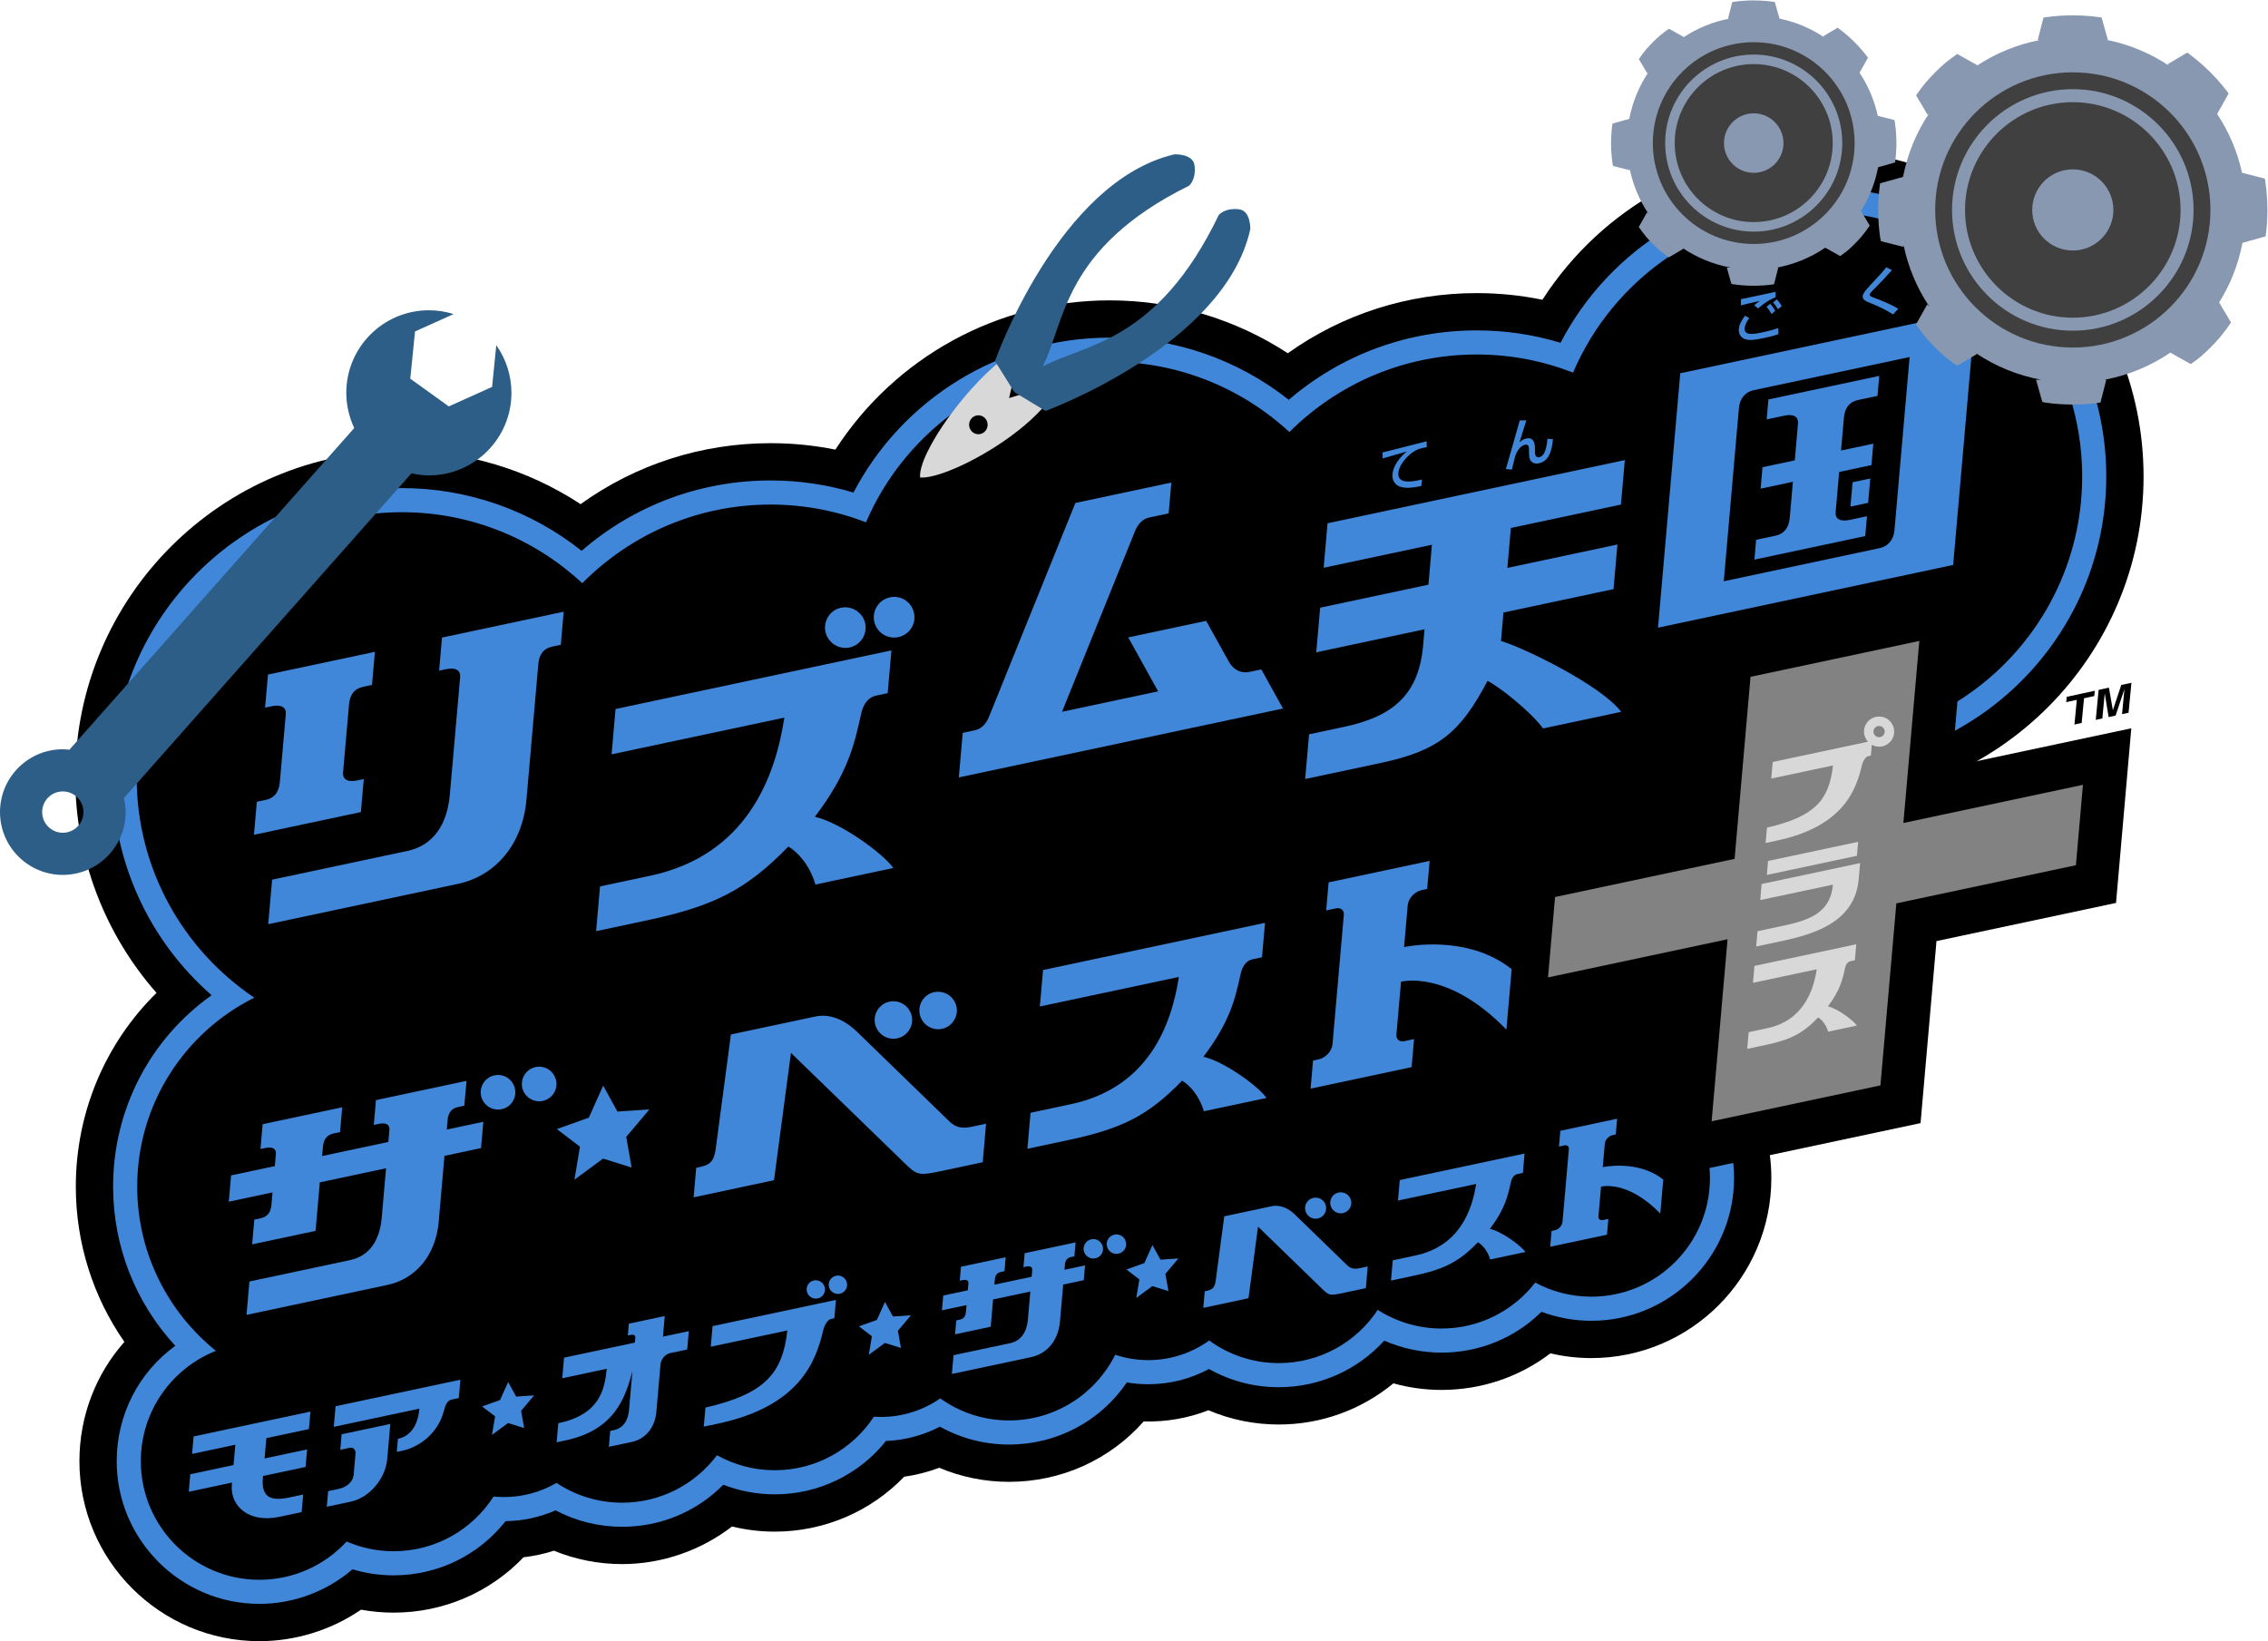 <?xml version="1.0" encoding="UTF-8" standalone="no"?>
<!-- Created with Inkscape (http://www.inkscape.org/) -->

<svg
   version="1.1"
   id="svg2"
   width="666.667"
   height="482.448"
   viewBox="0 0 666.667 482.448"
   sodipodi:docname="Rhythm Tengoku The Best+ More Of The Best (リズム天国 ザ・ベスト＋ モア・オブ・ザ・ベスト) Logo (Flat).ai"
   xmlns:inkscape="http://www.inkscape.org/namespaces/inkscape"
   xmlns:sodipodi="http://sodipodi.sourceforge.net/DTD/sodipodi-0.dtd"
   xmlns="http://www.w3.org/2000/svg"
   xmlns:svg="http://www.w3.org/2000/svg">
  <defs
     id="defs6">
    <clipPath
       clipPathUnits="userSpaceOnUse"
       id="clipPath16">
      <path
         d="M 0,361.836 H 500 V 0 H 0 Z"
         id="path14" />
    </clipPath>
  </defs>
  <sodipodi:namedview
     id="namedview4"
     pagecolor="#ffffff"
     bordercolor="#000000"
     borderopacity="0.25"
     inkscape:showpageshadow="2"
     inkscape:pageopacity="0.0"
     inkscape:pagecheckerboard="0"
     inkscape:deskcolor="#d1d1d1" />
  <g
     id="g8"
     inkscape:groupmode="layer"
     inkscape:label="Rhythm Tengoku The Best+ More Of The Best (リズム天国 ザ・ベスト＋ モア・オブ・ザ・ベスト) Logo (Flat)"
     transform="matrix(1.333,0,0,-1.333,0,482.448)">
    <g
       id="g10">
      <g
         id="g12"
         clip-path="url(#clipPath16)">
        <g
           id="g18"
           transform="translate(400.68,328.842)">
          <path
             d="m 0,0 c -24.791,0 -47.45,-12.643 -60.554,-33.02 -4.744,0.975 -9.583,1.466 -14.477,1.466 -15.144,0 -29.576,-4.645 -41.669,-13.261 -11.614,7.578 -25.207,11.66 -39.285,11.66 -24.728,-10e-4 -47.364,-12.603 -60.481,-32.916 -4.676,0.946 -9.445,1.422 -14.266,1.422 -15.259,0 -29.778,-4.709 -41.918,-13.443 -11.645,7.642 -25.287,11.757 -39.431,11.757 -39.702,0 -72.003,-32.301 -72.003,-72.003 0,-17.733 6.49,-34.548 17.916,-47.536 -11.253,-11.079 -17.793,-26.299 -17.793,-42.715 0,-12.439 3.792,-24.318 10.713,-34.253 -6.279,-7.084 -9.919,-16.345 -9.919,-26.31 0,-21.885 17.805,-39.69 39.69,-39.69 8.039,0 15.859,2.468 22.411,6.945 2.358,-0.434 4.761,-0.652 7.195,-0.652 10.969,0 21.226,4.458 28.636,12.204 2.28,0.271 4.529,0.757 6.714,1.448 4.737,-1.94 9.823,-2.946 15.019,-2.946 8.82,0 17.364,2.994 24.249,8.291 3.072,-0.75 6.235,-1.135 9.415,-1.135 10.897,0 21.134,4.427 28.542,12.11 2.649,0.374 5.236,1.036 7.727,1.975 4.838,-2.044 10.049,-3.102 15.402,-3.102 11.581,0 22.269,4.93 29.683,13.315 4.926,-0.131 9.784,0.714 14.289,2.472 4.864,-2.071 10.11,-3.145 15.507,-3.145 9.364,0 18.248,3.274 25.265,9.075 3.438,-0.956 7.008,-1.446 10.624,-1.446 8.825,0 17.183,2.863 24.002,8.064 2.953,-0.689 5.987,-1.043 9.032,-1.043 21.885,0 39.689,17.805 39.689,39.69 0,6.915 -1.777,13.596 -5.109,19.491 2.637,6.854 4.008,14.173 4.008,21.561 0,5.474 -0.726,10.832 -2.165,16.017 6.398,7.386 10.869,16.181 13.069,25.646 0.091,0 0.182,0 0.274,0 39.702,0 72.003,32.3 72.003,72.004 C 72.004,-32.301 39.703,0 0,0"
             style="fill:#000000;fill-opacity:1;fill-rule:nonzero;stroke:none"
             id="path20" />
        </g>
        <g
           id="g22"
           transform="translate(400.68,320.62)">
          <path
             d="m 0,0 c -23.936,0 -45.629,-13.305 -56.563,-34.285 -5.981,1.814 -12.172,2.731 -18.468,2.731 -15.371,0 -29.913,-5.402 -41.459,-15.308 -11.227,8.872 -25.073,13.707 -39.494,13.707 -23.869,-10e-4 -45.537,-13.257 -56.494,-34.159 -5.914,1.77 -12.034,2.665 -18.254,2.665 -15.488,0 -30.115,-5.477 -41.697,-15.519 -11.256,8.953 -25.157,13.833 -39.652,13.833 -35.169,0 -63.781,-28.612 -63.781,-63.781 0,-18.574 8.04,-36.014 21.843,-48.055 -13.567,-9.634 -21.72,-25.17 -21.72,-42.196 0,-13.167 4.925,-25.608 13.718,-35.12 -8.032,-5.819 -12.924,-15.156 -12.924,-25.443 0,-17.351 14.116,-31.467 31.468,-31.467 7.546,0 14.849,2.744 20.528,7.625 2.932,-0.885 5.972,-1.332 9.078,-1.332 9.718,0 18.732,4.414 24.679,11.949 3.804,0.049 7.556,0.864 11.022,2.382 4.505,-2.38 9.518,-3.625 14.668,-3.625 8.518,0 16.442,3.334 22.316,9.273 3.606,-1.393 7.461,-2.118 11.348,-2.118 9.617,0 18.587,4.35 24.537,11.771 4.175,0.168 8.213,1.243 11.889,3.152 4.65,-2.587 9.856,-3.94 15.245,-3.94 10.544,0 20.154,5.154 25.973,13.696 1.554,-0.262 3.13,-0.394 4.715,-0.394 4.728,0 9.297,1.153 13.4,3.36 4.685,-2.639 9.94,-4.019 15.391,-4.019 8.946,0 17.341,3.77 23.259,10.274 3.963,-1.74 8.254,-2.646 12.63,-2.646 8.355,0 16.181,3.238 22.034,9.005 3.504,-1.305 7.242,-1.983 11,-1.983 17.351,0 31.467,14.116 31.467,31.467 0,6.8 -2.168,13.315 -6.169,18.708 3.324,6.952 5.068,14.604 5.068,22.344 0,6.252 -1.097,12.328 -3.265,18.115 8.845,8.581 14.311,19.955 15.486,32.177 2.389,-0.271 4.787,-0.407 7.179,-0.407 35.169,0 63.78,28.612 63.78,63.782 C 63.781,-28.612 35.169,0 0,0"
             style="fill:#4087da;fill-opacity:1;fill-rule:nonzero;stroke:none"
             id="path24" />
        </g>
        <g
           id="g26"
           transform="translate(400.68,315.304)">
          <path
             d="m 0,0 c -24.154,0 -44.884,-14.65 -53.798,-35.547 -6.584,2.568 -13.74,3.993 -21.233,3.993 -16.133,0 -30.738,-6.534 -41.317,-17.1 -10.42,9.617 -24.339,15.499 -39.636,15.499 -24.098,-10e-4 -44.784,-14.583 -53.733,-35.402 -6.523,2.515 -13.605,3.908 -21.015,3.908 -16.252,0 -30.952,-6.636 -41.548,-17.341 -10.438,9.708 -24.421,15.655 -39.801,15.655 -32.289,0 -58.465,-26.176 -58.465,-58.465 0,-20.255 10.303,-38.101 25.951,-48.593 -15.305,-7.613 -25.828,-23.403 -25.828,-41.658 0,-14.648 6.778,-27.706 17.361,-36.232 -9.7,-3.824 -16.567,-13.273 -16.567,-24.331 0,-14.443 11.709,-26.152 26.152,-26.152 7.607,0 14.453,3.251 19.232,8.436 3.181,-1.376 6.687,-2.143 10.374,-2.143 9.253,0 17.377,4.81 22.026,12.061 0.753,-0.074 1.517,-0.113 2.29,-0.113 4.225,0 8.182,1.141 11.589,3.124 4.143,-2.756 9.115,-4.366 14.464,-4.366 8.559,0 16.156,4.113 20.927,10.468 3.77,-2.106 8.112,-3.312 12.737,-3.312 9.143,0 17.185,4.695 21.86,11.802 0.501,-0.032 1.006,-0.054 1.516,-0.054 4.875,0 9.394,1.515 13.119,4.095 4.281,-3.056 9.516,-4.86 15.176,-4.86 10.249,0 19.114,5.899 23.403,14.482 2.291,-0.762 4.738,-1.18 7.285,-1.18 5.017,0 9.656,1.606 13.441,4.325 4.312,-3.132 9.614,-4.984 15.35,-4.984 9.117,0 17.14,4.667 21.82,11.739 4.063,-2.598 8.888,-4.111 14.069,-4.111 8.404,0 15.877,3.969 20.661,10.13 3.684,-1.982 7.896,-3.108 12.373,-3.108 14.443,0 26.151,11.708 26.151,26.151 0,6.988 -2.745,13.33 -7.21,18.021 3.88,6.792 6.109,14.649 6.109,23.031 0,6.982 -1.549,13.599 -4.306,19.542 10.241,8.531 16.767,21.37 16.767,35.741 0,0.41 -0.021,0.815 -0.032,1.222 3.963,-0.848 8.071,-1.304 12.287,-1.304 32.289,0 58.465,26.176 58.465,58.466 C 58.466,-26.176 32.29,0 0,0"
             style="fill:#000000;fill-opacity:1;fill-rule:nonzero;stroke:none"
             id="path28" />
        </g>
        <g
           id="g30"
           transform="translate(430.389,192.898)">
          <path
             d="m 0,0 3.512,40.144 -56.734,-12.059 -3.512,-40.144 -39.594,-8.416 -3.369,-38.509 39.593,8.415 -3.512,-40.144 56.734,12.059 3.513,40.144 39.593,8.416 3.369,38.51 z"
             style="fill:#000000;fill-opacity:1;fill-rule:nonzero;stroke:none"
             id="path32" />
        </g>
        <g
           id="g34"
           transform="translate(419.723,180.434)">
          <path
             d="m 0,0 3.513,40.145 -37.222,-7.913 -3.512,-40.144 -39.593,-8.416 -1.551,-17.729 39.593,8.416 -3.513,-40.145 37.223,7.912 3.511,40.145 39.593,8.416 1.552,17.729 z"
             style="fill:#828282;fill-opacity:1;fill-rule:nonzero;stroke:none"
             id="path36" />
        </g>
        <g
           id="g38"
           transform="translate(386.558,145.182)">
          <path
             d="M 0,0 14.058,2.988 C 13.312,-1.908 10.99,-8.341 3.12,-10.014 l -4.072,-0.865 -0.322,-3.686 4.161,0.885 c 5.387,1.144 8.056,2.473 11.487,6.047 0.763,-0.465 1.734,-1.523 2.196,-3.139 l 6.335,1.346 c -0.774,1.159 -4.264,3.753 -6.377,4.234 2.677,3.554 3.217,5.895 3.777,8.477 0.198,0.934 0.686,1.382 1.201,1.491 L 22.465,4.98 22.774,8.504 0.327,3.733 Z"
             style="fill:#d8d8d8;fill-opacity:1;fill-rule:nonzero;stroke:none"
             id="path40" />
        </g>
        <g
           id="g42"
           transform="translate(410.177,171.593)">
          <path
             d="m 0,0 -21.711,-4.615 -0.311,-3.55 16.029,3.407 c -0.523,-5.968 -4.804,-7.755 -10.777,-9.025 l -5.853,-1.243 -0.294,-3.372 5.63,1.196 c 7.621,1.62 16.166,4.393 16.976,13.652 z m -0.7,1.606 -19.868,-4.223 0.269,3.081 19.868,4.223 z"
             style="fill:#d8d8d8;fill-opacity:1;fill-rule:nonzero;stroke:none"
             id="path44" />
        </g>
        <g
           id="g46"
           transform="translate(414.352,199.342)">
          <path
             d="m 0,0 c -0.686,0.006 -1.235,0.566 -1.229,1.25 0.005,0.686 0.565,1.236 1.25,1.229 C 0.706,2.474 1.256,1.914 1.25,1.229 1.244,0.544 0.685,-0.006 0,0 m 0.039,4.564 c -1.836,0.017 -3.337,-1.459 -3.353,-3.295 -0.007,-0.871 0.328,-1.66 0.871,-2.258 l -21,-4.463 -0.321,-3.66 13.612,2.893 c -0.856,-7.622 -3.952,-11.264 -14.558,-13.711 l -0.296,-3.386 2.477,0.526 c 14.573,3.098 17.466,11.06 18.763,16.657 0.214,0.923 0.837,1.842 1.353,1.952 l 0.612,0.13 0.21,2.394 c 0.469,-0.26 0.998,-0.423 1.572,-0.428 1.836,-0.016 3.338,1.46 3.354,3.296 0.016,1.836 -1.459,3.337 -3.296,3.353"
             style="fill:#d8d8d8;fill-opacity:1;fill-rule:nonzero;stroke:none"
             id="path48" />
        </g>
        <g
           id="g50"
           transform="translate(366.117,94.295)">
          <path
             d="m 0,0 0.656,7.495 c -5.591,4.46 -13.343,2.742 -13.343,2.742 l 0.453,5.177 c 0.075,0.852 0.849,1.697 1.732,1.885 l 0.682,0.145 0.304,3.477 -12.524,-2.662 -0.304,-3.478 1.211,0.258 c 0.592,0.126 1.027,-0.237 0.977,-0.803 L -21.56,-1.807 c -0.074,-0.852 -0.848,-1.696 -1.732,-1.884 l -0.681,-0.145 -0.304,-3.478 12.524,2.662 0.304,3.478 -1.212,-0.258 c -0.592,-0.126 -1.026,0.237 -0.977,0.803 l 0.575,6.566 c 0,0 5.76,1.594 13.063,-5.937"
             style="fill:#4087da;fill-opacity:1;fill-rule:nonzero;stroke:none"
             id="path52" />
        </g>
        <g
           id="g54"
           transform="translate(328.548,90.931)">
          <path
             d="m 0,0 c 3.278,4.312 3.937,7.149 4.621,10.277 0.242,1.132 0.838,1.676 1.471,1.811 l 1.176,0.25 0.374,4.268 -27.523,-5.85 -0.396,-4.522 17.237,3.664 C -3.949,3.966 -6.789,-3.831 -16.438,-5.882 l -4.992,-1.061 -0.39,-4.465 5.102,1.085 c 6.605,1.403 9.876,3.021 14.078,7.36 0.938,-0.561 2.13,-1.839 2.699,-3.795 l 7.767,1.652 C 6.876,-3.706 2.592,-0.576 0,0"
             style="fill:#4087da;fill-opacity:1;fill-rule:nonzero;stroke:none"
             id="path56" />
        </g>
        <g
           id="g58"
           transform="translate(301.599,82.628)">
          <path
             d="M 0,0 -1.5,-0.319 C -2.458,-0.522 -3.486,-0.741 -4.533,0.275 L -16.038,11.44 c -1.328,1.288 -3.169,2.267 -5.121,1.852 L -31.633,11.065 -33.52,-3.126 c -0.246,-1.853 -0.954,-2.036 -2.418,-2.347 l -0.317,-3.655 9.968,2.127 2.099,15.786 13.927,-13.516 c 1.808,-1.754 1.808,-1.754 5.209,-1.032 l 4.644,0.988 z m -5.921,16.363 c 1.278,-0.011 2.315,-1.066 2.303,-2.343 -0.011,-1.279 -1.066,-2.315 -2.344,-2.304 -1.278,0.011 -2.314,1.066 -2.303,2.344 0.011,1.294 1.049,2.315 2.344,2.303 m -5.545,-1.178 c 1.278,-0.011 2.315,-1.066 2.304,-2.344 -0.011,-1.278 -1.066,-2.315 -2.344,-2.303 -1.278,0.011 -2.315,1.066 -2.304,2.344 0.011,1.278 1.05,2.314 2.344,2.303"
             style="fill:#4087da;fill-opacity:1;fill-rule:nonzero;stroke:none"
             id="path60" />
        </g>
        <g
           id="g62"
           transform="translate(259.86,84.402)">
          <path
             d="m 0,0 -3.964,-0.267 -1.766,3.215 -1.78,-3.969 -3.966,-1.418 2.864,-2.186 -0.685,-4.091 3.55,2.617 3.543,-1.109 -0.67,3.803 z"
             style="fill:#4087da;fill-opacity:1;fill-rule:nonzero;stroke:none"
             id="path64" />
        </g>
        <g
           id="g66"
           transform="translate(240.659,88.629)">
          <path
             d="m 0,0 c -1.165,-0.243 -1.899,-1.365 -1.674,-2.53 0.243,-1.165 1.365,-1.899 2.53,-1.674 1.165,0.226 1.916,1.366 1.674,2.531 C 2.287,-0.509 1.165,0.243 0,0 M 7.631,-0.647 C 7.388,0.518 6.266,1.269 5.101,1.026 3.936,0.784 3.201,-0.339 3.427,-1.504 c 0.242,-1.165 1.365,-1.899 2.53,-1.674 1.165,0.243 1.917,1.366 1.674,2.531 m -13.555,-6.078 4.533,0.964 -0.285,-3.261 -4.533,-0.964 -0.716,-8.182 c -0.361,-4.121 -2.833,-7.085 -6.367,-7.824 l -17.463,-3.712 0.362,4.139 12.488,2.654 c 2.399,0.514 3.672,2.462 3.915,5.244 l 0.537,6.142 -8.213,-1.746 -0.526,-6.018 -7.865,-1.672 0.268,3.071 0.812,0.172 c 0.874,0.186 1.237,0.802 1.312,1.66 l 0.135,1.54 -5.422,-1.152 0.285,3.261 5.422,1.153 0.134,1.523 c 0.05,0.578 -0.368,0.923 -1.312,0.723 l -0.599,-0.127 0.269,3.076 9.865,2.097 -0.269,-3.077 -0.81,-0.172 c -0.876,-0.186 -1.239,-0.804 -1.313,-1.654 l -0.1,-1.143 8.213,1.746 0.133,1.524 c 0.051,0.578 -0.37,0.922 -1.313,0.722 l -0.627,-0.133 0.269,3.076 11.228,2.387 -0.269,-3.077 -0.768,-0.163 C -5.4,-4.116 -5.748,-4.707 -5.824,-5.577 Z"
             style="fill:#4087da;fill-opacity:1;fill-rule:nonzero;stroke:none"
             id="path68" />
        </g>
        <g
           id="g70"
           transform="translate(200.877,71.865)">
          <path
             d="m 0,0 -3.964,-0.267 -1.767,3.214 -1.78,-3.968 -3.966,-1.418 2.865,-2.186 -0.685,-4.091 3.55,2.617 3.543,-1.11 -0.671,3.804 z"
             style="fill:#4087da;fill-opacity:1;fill-rule:nonzero;stroke:none"
             id="path72" />
        </g>
        <g
           id="g74"
           transform="translate(186.752,79.02)">
          <path
             d="M 0,0 C -0.221,1.109 -1.314,1.809 -2.404,1.566 -3.515,1.324 -4.192,0.25 -3.97,-0.838 -3.729,-1.949 -2.654,-2.626 -1.566,-2.404 -0.456,-2.163 0.243,-1.09 0,0 m -30.02,-14.086 16.892,3.59 c -1.062,-9.458 -4.904,-13.978 -18.066,-17.013 l -0.368,-4.203 3.074,0.653 c 18.084,3.844 21.675,13.725 23.285,20.671 0.266,1.145 1.038,2.285 1.679,2.422 l 0.759,0.161 0.354,4.045 -27.212,-5.783 z m 21.183,12.213 c -0.223,1.088 0.457,2.184 1.566,2.404 1.088,0.223 2.161,-0.476 2.404,-1.566 0.222,-1.088 -0.456,-2.162 -1.566,-2.403 -1.088,-0.223 -2.161,0.476 -2.404,1.565"
             style="fill:#4087da;fill-opacity:1;fill-rule:nonzero;stroke:none"
             id="path76" />
        </g>
        <g
           id="g78"
           transform="translate(146.19,67.157)">
          <path
             d="M 0,0 0.397,4.544 -7.519,2.862 -7.747,0.255 -7.211,0.369 C -6.406,0.54 -6.047,0.25 -6.09,-0.24 l -0.094,-1.074 -15.628,-3.322 -0.397,-4.542 9.818,2.087 c -0.482,-4.784 -1.659,-10.088 -10.686,-12.007 l -0.368,-4.202 1.966,0.418 c 10.656,2.264 13.15,9.143 14.746,15.283 l -0.75,-8.572 c -0.207,-2.357 -1.292,-4.008 -3.34,-4.446 l -0.798,-0.17 -0.307,-3.506 5.045,1.072 c 3.017,0.631 5.127,3.145 5.432,6.636 l 0.916,10.478 c 0.1,1.139 1.048,2.247 2.118,2.474 l 3.768,0.801 0.354,4.044 z"
             style="fill:#4087da;fill-opacity:1;fill-rule:nonzero;stroke:none"
             id="path80" />
        </g>
        <g
           id="g82"
           transform="translate(117.785,54.203)">
          <path
             d="m 0,0 -3.964,-0.267 -1.767,3.215 -1.779,-3.969 -3.967,-1.418 2.865,-2.186 -0.685,-4.091 3.55,2.617 3.543,-1.109 -0.67,3.803 z"
             style="fill:#4087da;fill-opacity:1;fill-rule:nonzero;stroke:none"
             id="path84" />
        </g>
        <g
           id="g86"
           transform="translate(74.001,51.807)">
          <path
             d="m 0,0 -0.397,-4.541 18.87,4.011 c -0.407,-4.656 -2.74,-6.244 -4.731,-6.667 l -0.251,-2.872 1.408,0.299 c 3.138,0.667 7.67,3.51 9,8.817 0.287,1.145 0.712,2.216 1.678,2.421 l 1.592,0.339 0.354,4.044 z m 1.333,-6.185 10.732,2.281 -0.679,-7.764 c -0.377,-4.313 -3.966,-8.507 -8.015,-9.368 l -5.31,-1.128 0.301,3.439 2.306,0.491 c 2.123,0.45 3.206,1.865 3.314,3.094 l 0.412,4.714 c 0.076,0.863 -0.52,1.423 -1.33,1.251 l -2.03,-0.431 z"
             style="fill:#4087da;fill-opacity:1;fill-rule:nonzero;stroke:none"
             id="path88" />
        </g>
        <g
           id="g90"
           transform="translate(68.118,46.772)">
          <path
             d="m 0,0 0.337,3.856 -25.76,-5.476 -0.338,-3.856 9.537,2.028 -0.392,-4.482 -9.537,-2.027 -0.338,-3.865 9.537,2.027 -0.036,-0.409 c -0.436,-4.995 3.985,-8.528 10.436,-7.157 l 4.952,1.053 0.339,3.874 -3.007,-0.639 c -3.843,-0.815 -6.279,-0.255 -5.878,4.323 l 0.036,0.409 9.382,1.994 0.338,3.866 -9.382,-1.994 0.392,4.481 z"
             style="fill:#4087da;fill-opacity:1;fill-rule:nonzero;stroke:none"
             id="path92" />
        </g>
        <g
           id="g94"
           transform="translate(332.179,134.863)">
          <path
             d="m 0,0 1.167,13.329 c -9.943,7.933 -23.73,4.876 -23.73,4.876 l 0.805,9.208 c 0.133,1.516 1.509,3.018 3.08,3.352 l 1.213,0.258 0.541,6.185 -22.274,-4.734 -0.541,-6.186 2.155,0.458 c 1.053,0.224 1.825,-0.421 1.737,-1.427 l -2.496,-28.532 c -0.133,-1.516 -1.509,-3.018 -3.08,-3.352 l -1.213,-0.258 -0.541,-6.185 22.274,4.734 0.541,6.186 -2.155,-0.458 c -1.053,-0.225 -1.825,0.421 -1.737,1.427 l 1.021,11.676 c 0,0 10.244,2.837 23.233,-10.557"
             style="fill:#4087da;fill-opacity:1;fill-rule:nonzero;stroke:none"
             id="path96" />
        </g>
        <g
           id="g98"
           transform="translate(265.364,128.878)">
          <path
             d="m 0,0 c 5.83,7.67 7.002,12.715 8.218,18.278 0.431,2.014 1.491,2.981 2.617,3.22 l 2.091,0.445 0.664,7.592 -48.949,-10.405 -0.704,-8.043 30.656,6.517 C -7.023,7.054 -12.073,-6.813 -29.234,-10.461 l -8.879,-1.887 -0.694,-7.941 9.075,1.93 c 11.746,2.496 17.563,5.373 25.037,13.09 1.668,-0.998 3.788,-3.272 4.799,-6.749 l 13.815,2.936 C 12.229,-6.59 4.61,-1.023 0,0"
             style="fill:#4087da;fill-opacity:1;fill-rule:nonzero;stroke:none"
             id="path100" />
        </g>
        <g
           id="g102"
           transform="translate(217.435,114.113)">
          <path
             d="M 0,0 -2.668,-0.567 C -4.371,-0.929 -6.2,-1.318 -8.063,0.489 l -20.461,19.857 c -2.362,2.29 -5.636,4.031 -9.107,3.294 l -18.628,-3.96 -3.356,-25.241 c -0.438,-3.293 -1.698,-3.619 -4.302,-4.172 l -0.562,-6.502 17.728,3.783 3.732,28.076 24.77,-24.038 c 3.215,-3.12 3.215,-3.12 9.265,-1.835 l 8.258,1.756 z m -10.531,29.102 c 2.273,-0.02 4.116,-1.896 4.097,-4.169 -0.02,-2.273 -1.896,-4.117 -4.169,-4.097 -2.273,0.02 -4.117,1.896 -4.097,4.169 0.02,2.303 1.867,4.117 4.169,4.097 m -9.861,-2.095 c 2.273,-0.02 4.117,-1.896 4.097,-4.169 -0.02,-2.273 -1.896,-4.117 -4.169,-4.097 -2.273,0.02 -4.117,1.896 -4.097,4.169 0.02,2.273 1.867,4.117 4.169,4.097"
             style="fill:#4087da;fill-opacity:1;fill-rule:nonzero;stroke:none"
             id="path104" />
        </g>
        <g
           id="g106"
           transform="translate(143.204,117.268)">
          <path
             d="m 0,0 -7.05,-0.475 -3.142,5.717 -3.165,-7.057 -7.054,-2.523 5.094,-3.888 -1.217,-7.276 6.313,4.655 6.301,-1.974 -1.192,6.764 z"
             style="fill:#4087da;fill-opacity:1;fill-rule:nonzero;stroke:none"
             id="path108" />
        </g>
        <g
           id="g110"
           transform="translate(109.055,124.785)">
          <path
             d="m 0,0 c -2.072,-0.431 -3.378,-2.428 -2.977,-4.5 0.432,-2.071 2.429,-3.378 4.5,-2.976 2.072,0.401 3.408,2.428 2.977,4.5 C 4.068,-0.904 2.072,0.432 0,0 M 13.572,-1.151 C 13.14,0.92 11.144,2.257 9.072,1.825 7,1.394 5.693,-0.603 6.095,-2.675 c 0.432,-2.072 2.428,-3.378 4.5,-2.976 2.072,0.431 3.408,2.428 2.977,4.5 m -24.108,-10.809 8.062,1.714 -0.507,-5.8 -8.062,-1.714 -1.273,-14.552 c -0.642,-7.328 -5.038,-12.6 -11.324,-13.915 l -31.057,-6.601 0.644,7.361 22.21,4.721 c 4.266,0.913 6.53,4.377 6.962,9.325 l 0.956,10.923 -14.607,-3.105 -0.936,-10.702 -13.988,-2.973 0.478,5.46 1.444,0.307 c 1.554,0.33 2.2,1.427 2.333,2.952 l 0.24,2.74 -9.643,-2.05 0.507,5.8 9.643,2.049 0.237,2.709 c 0.09,1.028 -0.654,1.644 -2.333,1.287 l -1.066,-0.227 0.479,5.472 17.545,3.729 -0.478,-5.471 -1.441,-0.307 c -1.558,-0.331 -2.203,-1.43 -2.336,-2.942 l -0.177,-2.033 14.607,3.105 0.237,2.711 c 0.09,1.029 -0.659,1.64 -2.336,1.283 l -1.114,-0.236 0.478,5.472 19.969,4.244 -0.479,-5.472 -1.366,-0.29 c -1.575,-0.335 -2.194,-1.385 -2.329,-2.933 z"
             style="fill:#4087da;fill-opacity:1;fill-rule:nonzero;stroke:none"
             id="path112" />
        </g>
        <g
           id="g114"
           transform="translate(421.098,283.192)">
          <path
             d="m 0,0 -34.399,-7.312 c -1.849,-0.387 -3.061,-1.872 -3.242,-3.938 l -3.341,-38.201 34.398,7.311 c 1.71,0.354 3.048,1.726 3.241,3.939 z m 14.51,10.255 -4.908,-56.108 -65.087,-13.834 4.909,56.107 z m -23.913,-45.366 -3.8,-0.807 c -2.22,-0.473 -3.234,0.298 -3.111,1.696 l 0.776,8.877 7.121,1.514 0.414,4.724 -7.122,-1.514 0.633,7.231 c 0.201,2.295 1.321,3.531 3.144,3.918 l 4.267,0.907 0.385,4.402 -24.441,-5.195 -0.385,-4.402 3.847,0.818 c 2.69,0.571 3.148,-0.751 3.065,-1.697 l -0.713,-8.15 -7.122,-1.513 -0.413,-4.724 7.122,1.513 -0.697,-7.958 c -0.198,-2.264 -1.335,-3.544 -3.097,-3.918 l -4.315,-0.917 -0.383,-4.373 24.442,5.196 z m -3.178,7.494 3.906,0.83 -0.47,-5.368 -3.906,-0.83 z"
             style="fill:#4087da;fill-opacity:1;fill-rule:nonzero;stroke:none"
             id="path116" />
        </g>
        <g
           id="g118"
           transform="translate(413.125,296.319)">
          <path
             d="m 0,0 c -0.333,0.122 -0.851,0.312 -0.851,0.613 0,0.252 0.231,0.494 0.794,1.059 2.246,2.268 2.499,2.527 4.123,4.364 l -1.23,0.64 C 2.029,5.663 1.719,5.32 -0.607,2.817 -1.805,1.528 -2.381,0.805 -2.382,0.215 c -10e-4,-0.77 0.828,-1.099 1.76,-1.466 1.736,-0.677 3.393,-1.492 4.944,-2.485 l 1.141,1.241 C 4.417,-1.779 1.69,-0.603 0,0"
             style="fill:#4087da;fill-opacity:1;fill-rule:nonzero;stroke:none"
             id="path120" />
        </g>
        <g
           id="g122"
           transform="translate(386.835,294.598)">
          <path
             d="M 0,0 0.841,-0.688 C 2.197,0.467 3.237,1.201 4.71,1.783 L 4.711,2.98 C 3.963,2.821 0.271,2.024 -0.559,1.848 -1.143,1.724 -2.592,1.416 -2.943,1.353 l -10e-4,-1.38 C -2.196,0.181 -1.19,0.418 1.217,0.967 0.456,0.415 0.374,0.348 0,0 m 1.877,-5.952 c -1.753,-0.373 -3.997,-0.825 -3.996,0.763 0,0.257 0.049,1.159 1.031,2.356 l -0.947,0.532 c -0.853,-1.183 -1.368,-2.062 -1.369,-3.185 -10e-4,-0.966 0.617,-1.763 1.424,-1.993 0.993,-0.291 1.986,-0.189 4.288,0.3 1.811,0.385 2.629,0.669 3.038,0.817 L 5.3,-5.004 C 4.167,-5.416 3.021,-5.708 1.877,-5.952 m 3.369,5.076 0.817,0.687 C 5.818,0.284 5.434,0.837 4.967,1.3 L 4.148,0.625 C 4.604,0.124 4.837,-0.193 5.246,-0.876 M 3.517,0.333 C 4.125,-0.308 4.521,-1.03 4.626,-1.227 L 3.808,-1.914 c -0.526,0.951 -0.899,1.36 -1.086,1.577 z"
             style="fill:#4087da;fill-opacity:1;fill-rule:nonzero;stroke:none"
             id="path124" />
        </g>
        <g
           id="g126"
           transform="translate(330.987,220.57)">
          <path
             d="m 0,0 0.549,6.281 24.27,5.158 0.861,9.837 -24.27,-5.159 0.771,8.808 24.27,5.159 0.858,9.812 -65.554,-13.934 -0.859,-9.812 23.875,5.075 -0.771,-8.808 -23.875,-5.075 -0.86,-9.837 23.875,5.075 -0.318,-3.637 c -1.02,-11.649 -7.705,-15.812 -17.488,-17.898 l -7.651,-1.627 -0.863,-9.858 16.664,3.542 c 12.798,2.714 17.579,6.748 23.551,18.107 2.616,-1.314 9.555,-6.813 12.242,-10.499 l 17.234,3.664 C 21.974,-9.646 4.705,-1.356 0,0"
             style="fill:#4087da;fill-opacity:1;fill-rule:nonzero;stroke:none"
             id="path128" />
        </g>
        <g
           id="g130"
           transform="translate(341.239,265.174)">
          <path
             d="m 0,0 c -0.249,-2.718 -0.853,-3.864 -1.78,-4.062 -0.986,-0.209 -0.984,0.894 -0.983,1.246 l 10e-4,0.521 c 10e-4,0.873 -0.042,2.742 -1.908,2.345 -0.788,-0.168 -1.241,-0.603 -1.496,-0.851 0.198,0.696 1.27,4.086 1.503,4.863 L -6.123,4.03 C -6.636,2.201 -8.269,-3.635 -9.178,-6.688 l 1.332,-0.117 c 0.082,0.345 0.665,2.784 0.689,2.848 0.245,0.731 0.908,2.35 2.219,2.629 0.869,0.184 0.868,-0.603 0.866,-1.379 l -0.001,-0.412 c 0,-0.267 0.033,-0.986 0.194,-1.401 0.254,-0.66 0.996,-1.109 1.946,-0.907 2.133,0.453 2.831,2.383 3.15,5.31 z"
             style="fill:#4087da;fill-opacity:1;fill-rule:nonzero;stroke:none"
             id="path132" />
        </g>
        <g
           id="g134"
           transform="translate(311.394,262.092)">
          <path
             d="M 0,0 C 0.532,0.384 1.221,0.814 2.238,1.031 2.724,1.134 2.984,1.166 3.222,1.192 L 3.201,2.522 C 2.037,2.228 -3.15,0.913 -4.122,0.659 -4.901,0.458 -5.75,0.23 -6.529,0.065 l 0.042,-1.337 c 1.753,0.525 3.504,1.04 5.267,1.521 -2.523,-2.144 -3.124,-4.114 -3.127,-5.331 -0.002,-1.099 0.662,-2.079 1.679,-2.407 1.027,-0.337 2.236,-0.375 4.666,0.13 l 0.183,1.444 C -1.074,-6.713 -3.05,-6.495 -3.047,-4.699 -3.044,-3.104 -1.606,-1.18 0,0"
             style="fill:#4087da;fill-opacity:1;fill-rule:nonzero;stroke:none"
             id="path136" />
        </g>
        <g
           id="g138"
           transform="translate(278.138,214.303)">
          <path
             d="m 0,0 -2.591,-0.551 c -1.697,-0.365 -3.471,0.285 -4.564,2.249 l -5.013,9.011 -17.181,-3.652 6.593,-11.894 -21.191,-4.504 16.066,39.763 c 0.702,1.738 1.771,2.772 3.138,3.073 l 4.311,0.916 0.595,6.796 L -41,36.708 -60.075,-10.506 c -0.739,-1.828 -1.932,-2.675 -3.146,-2.932 l -2.624,-0.558 -0.86,-9.823 71.485,15.194 z"
             style="fill:#4087da;fill-opacity:1;fill-rule:nonzero;stroke:none"
             id="path140" />
        </g>
        <g
           id="g142"
           transform="translate(201.547,226.732)">
          <path
             d="M 0,0 C -0.487,2.45 -2.904,3.998 -5.312,3.46 -7.767,2.926 -9.264,0.552 -8.773,-1.853 -8.239,-4.307 -5.864,-5.804 -3.46,-5.313 -1.006,-4.779 0.538,-2.408 0,0 m -21.867,-44.938 c 7.245,9.532 8.702,15.801 10.213,22.715 0.536,2.502 1.854,3.704 3.253,4.002 l 2.599,0.553 0.825,9.434 -60.833,-12.93 -0.875,-9.995 38.099,8.098 c -2.009,-13.111 -8.285,-30.345 -29.613,-34.878 l -11.033,-2.346 -0.864,-9.869 11.279,2.399 c 14.598,3.102 21.827,6.677 31.116,16.269 2.072,-1.241 4.708,-4.067 5.964,-8.389 l 17.169,3.65 c -2.101,3.096 -11.569,10.015 -17.299,11.287 m 2.339,40.799 c -0.492,2.405 1.01,4.826 3.46,5.313 2.404,0.492 4.775,-1.052 5.313,-3.461 0.491,-2.403 -1.007,-4.778 -3.461,-5.312 -2.404,-0.492 -4.775,1.052 -5.312,3.46"
             style="fill:#4087da;fill-opacity:1;fill-rule:nonzero;stroke:none"
             id="path144" />
        </g>
        <g
           id="g146"
           transform="translate(97.468,221.323)">
          <path
             d="m 0,0 -0.638,-7.296 1.497,0.317 C 3.113,-6.499 4.12,-7.313 4,-8.684 L 1.732,-34.601 c -0.577,-6.598 -3.615,-11.222 -9.35,-12.448 l -29.847,-6.344 -0.859,-9.817 41.739,8.872 c 8.446,1.767 14.351,8.806 15.206,18.578 l 2.612,29.862 c 0.181,2.064 1.012,3.465 3.128,3.915 l 1.836,0.39 0.638,7.297 z m -17.888,-38.482 -23.58,-5.012 0.637,7.282 1.941,0.412 c 2.088,0.444 2.955,1.907 3.133,3.942 l 1.313,15 c 0.119,1.37 -0.881,2.189 -3.139,1.709 l -1.431,-0.304 0.638,7.296 23.58,5.012 -0.639,-7.297 -1.936,-0.412 c -2.094,-0.444 -2.96,-1.912 -3.136,-3.927 l -1.313,-15 c -0.12,-1.379 0.89,-2.201 3.141,-1.723 l 1.428,0.304 z"
             style="fill:#4087da;fill-opacity:1;fill-rule:nonzero;stroke:none"
             id="path148" />
        </g>
        <g
           id="g150"
           transform="translate(455.629,207.082)">
          <path
             d="M 0,0 2.338,0.508 1.815,-4.93 3.408,-4.584 3.931,0.854 6.185,1.343 6.297,2.511 0.112,1.168 Z m 14.382,4.27 -0.635,-6.609 -1.436,-0.311 0.53,5.521 -1.95,-5.83 -1.538,-0.334 -0.856,5.22 -0.53,-5.521 -1.453,-0.316 0.634,6.61 2.271,0.492 0.866,-4.944 0.017,0.003 1.839,5.533 z"
             style="fill:#000000;fill-opacity:1;fill-rule:nonzero;stroke:none"
             id="path152" />
        </g>
        <g
           id="g154"
           transform="translate(457.082,358.546)">
          <path
             d="m 0,0 c -2.044,0 -4.085,-0.146 -6.107,-0.437 -0.122,-0.026 -0.245,-0.052 -0.366,-0.079 l -1.261,-4.946 h 0.443 c -4.973,-0.955 -9.705,-2.889 -13.924,-5.688 l 0.153,0.152 -4.42,2.479 c -0.899,-0.621 -1.774,-1.276 -2.622,-1.963 -1.545,-1.339 -2.993,-2.786 -4.331,-4.331 -0.748,-0.916 -1.458,-1.864 -2.127,-2.839 l 2.546,-4.292 0.302,0.302 c -2.817,-4.234 -4.761,-8.989 -5.717,-13.984 l -5.066,-1.426 c -0.274,-1.943 -0.415,-3.903 -0.421,-5.865 0,-2.044 0.147,-4.085 0.438,-6.108 0.053,-0.261 0.11,-0.522 0.169,-0.782 l 4.986,-1.273 v 0.455 c 0.991,-4.846 2.915,-9.454 5.662,-13.566 l -0.44,0.439 -2.473,-4.412 c 0.674,-0.982 1.388,-1.936 2.141,-2.858 1.338,-1.545 2.786,-2.992 4.331,-4.331 0.838,-0.678 1.703,-1.325 2.589,-1.939 l 4.359,2.587 -0.185,0.185 c 4.334,-2.909 9.219,-4.899 14.352,-5.848 h -1.113 l 1.378,-4.897 c 0.205,-0.046 0.411,-0.09 0.617,-0.133 2.022,-0.291 4.063,-0.437 6.107,-0.437 2.041,10e-4 4.08,0.147 6.101,0.437 l 1.282,5.025 H 6.96 c 5.213,0.965 10.168,3.003 14.551,5.987 l 4.508,-2.528 c 0.71,0.499 1.407,1.02 2.086,1.561 1.544,1.339 2.992,2.786 4.331,4.331 0.869,1.053 1.688,2.147 2.454,3.279 l -2.617,4.41 -0.041,-0.041 c 2.535,4.035 4.29,8.509 5.18,13.19 l 5.108,1.436 c 0.265,1.933 0.398,3.881 0.398,5.831 0,0.702 -0.018,1.404 -0.053,2.105 -0.034,0.702 -0.086,1.402 -0.154,2.101 -0.069,0.699 -0.155,1.396 -0.258,2.09 -0.034,0.205 -0.07,0.41 -0.107,0.614 l -5.02,1.282 v -0.045 c -1.008,4.647 -2.874,9.066 -5.504,13.029 l 0.01,-0.01 2.539,4.528 c -0.387,0.52 -0.786,1.031 -1.196,1.532 -0.446,0.543 -0.904,1.075 -1.376,1.596 -0.472,0.52 -0.955,1.029 -1.452,1.525 -0.496,0.497 -1.005,0.982 -1.526,1.453 -0.52,0.471 -1.052,0.93 -1.595,1.375 -0.542,0.446 -1.096,0.878 -1.661,1.297 -0.108,0.077 -0.216,0.153 -0.326,0.23 l -4.353,-2.581 0.268,-0.269 C 17.078,-8.356 12.52,-6.456 7.726,-5.467 H 7.75 L 6.345,-0.472 C 6.329,-0.47 6.313,-0.467 6.297,-0.465 5.603,-0.362 4.905,-0.276 4.207,-0.207 3.508,-0.138 2.808,-0.086 2.105,-0.051 1.404,-0.017 0.702,0 0,0"
             style="fill:#8898b0;fill-opacity:1;fill-rule:evenodd;stroke:none"
             id="path156" />
        </g>
        <g
           id="g158"
           transform="translate(457.082,345.976)">
          <path
             d="m 0,0 c 16.761,0 30.348,-13.587 30.348,-30.347 0,-16.76 -13.587,-30.347 -30.348,-30.347 -16.76,0 -30.348,13.587 -30.348,30.347 C -30.348,-13.587 -16.76,0 0,0"
             style="fill:#404040;fill-opacity:1;fill-rule:evenodd;stroke:none"
             id="path160" />
        </g>
        <g
           id="g162"
           transform="translate(457.082,339.394)">
          <path
             d="m 0,0 c -13.104,0 -23.765,-10.661 -23.765,-23.765 0,-13.104 10.661,-23.764 23.765,-23.764 13.104,0 23.765,10.66 23.765,23.764 C 23.765,-10.661 13.104,0 0,0 m 0,-50.397 c -14.685,0 -26.632,11.947 -26.632,26.632 0,14.685 11.947,26.633 26.632,26.633 14.686,0 26.633,-11.948 26.633,-26.633 C 26.633,-38.45 14.686,-50.397 0,-50.397"
             style="fill:#8898b0;fill-opacity:1;fill-rule:nonzero;stroke:none"
             id="path164" />
        </g>
        <g
           id="g166"
           transform="translate(457.082,324.578)">
          <path
             d="m 0,0 c 4.942,0 8.949,-4.006 8.949,-8.949 0,-4.943 -4.007,-8.95 -8.949,-8.95 -4.942,0 -8.949,4.007 -8.949,8.95 C -8.949,-4.006 -4.942,0 0,0"
             style="fill:#8898b0;fill-opacity:1;fill-rule:evenodd;stroke:none"
             id="path168" />
        </g>
        <g
           id="g170"
           transform="translate(386.721,361.836)">
          <path
             d="M 0,0 C -1.498,0 -2.995,-0.107 -4.478,-0.32 -4.566,-0.339 -4.656,-0.359 -4.745,-0.379 L -5.67,-4.005 h 0.325 c -3.645,-0.7 -7.115,-2.118 -10.208,-4.17 l 0.113,0.112 -3.241,1.817 c -0.659,-0.455 -1.3,-0.935 -1.923,-1.439 -1.132,-0.982 -2.193,-2.043 -3.174,-3.175 -0.549,-0.672 -1.069,-1.367 -1.559,-2.082 l 1.866,-3.146 0.221,0.221 c -2.065,-3.104 -3.49,-6.59 -4.191,-10.252 l -3.715,-1.046 c -0.2,-1.424 -0.303,-2.86 -0.307,-4.299 0,-1.498 0.107,-2.995 0.32,-4.478 0.039,-0.191 0.081,-0.382 0.124,-0.573 l 3.655,-0.934 v 0.334 c 0.727,-3.553 2.137,-6.93 4.152,-9.946 l -0.323,0.322 -1.813,-3.234 c 0.494,-0.72 1.017,-1.419 1.569,-2.096 0.982,-1.132 2.043,-2.193 3.175,-3.175 0.615,-0.497 1.249,-0.971 1.899,-1.421 l 3.196,1.896 -0.136,0.136 c 3.177,-2.133 6.758,-3.592 10.521,-4.287 h -0.815 l 1.01,-3.59 c 0.151,-0.034 0.301,-0.067 0.451,-0.098 1.483,-0.213 2.98,-0.32 4.478,-0.32 1.497,0 2.991,0.107 4.473,0.32 l 0.94,3.684 h -0.31 c 3.822,0.707 7.455,2.202 10.668,4.389 l 3.304,-1.853 c 0.522,0.366 1.031,0.748 1.53,1.145 1.132,0.981 2.194,2.042 3.174,3.174 0.638,0.773 1.239,1.575 1.8,2.404 l -1.918,3.233 -0.03,-0.03 c 1.857,2.959 3.145,6.238 3.797,9.67 l 3.745,1.053 c 0.194,1.417 0.292,2.845 0.292,4.275 0,0.515 -0.014,1.029 -0.039,1.543 -0.025,0.515 -0.063,1.028 -0.113,1.541 -0.05,0.512 -0.114,1.023 -0.189,1.532 -0.025,0.15 -0.052,0.3 -0.078,0.45 l -3.681,0.94 v -0.033 c -0.739,3.407 -2.107,6.647 -4.035,9.552 l 0.008,-0.007 1.861,3.32 c -0.284,0.38 -0.576,0.754 -0.877,1.122 -0.327,0.399 -0.663,0.789 -1.009,1.17 -0.345,0.381 -0.701,0.754 -1.064,1.118 -0.364,0.364 -0.737,0.72 -1.118,1.066 -0.382,0.345 -0.773,0.681 -1.171,1.008 -0.398,0.327 -0.803,0.643 -1.217,0.95 -0.079,0.057 -0.159,0.113 -0.239,0.169 l -3.191,-1.893 0.197,-0.196 c -2.989,1.986 -6.331,3.379 -9.846,4.104 H 5.683 L 4.652,-0.346 C 4.64,-0.345 4.629,-0.343 4.617,-0.341 4.108,-0.266 3.597,-0.203 3.084,-0.152 2.572,-0.102 2.059,-0.063 1.544,-0.038 1.03,-0.013 0.515,0 0,0 Z"
             style="fill:#8898b0;fill-opacity:1;fill-rule:evenodd;stroke:none"
             id="path172" />
        </g>
        <g
           id="g174"
           transform="translate(386.721,352.62)">
          <path
             d="m 0,0 c 12.288,0 22.249,-9.961 22.249,-22.249 0,-12.287 -9.961,-22.248 -22.249,-22.248 -12.288,0 -22.249,9.961 -22.249,22.248 C -22.249,-9.961 -12.288,0 0,0"
             style="fill:#404040;fill-opacity:1;fill-rule:evenodd;stroke:none"
             id="path176" />
        </g>
        <g
           id="g178"
           transform="translate(386.722,347.794)">
          <path
             d="m 0,0 c -9.607,0 -17.423,-7.816 -17.423,-17.423 0,-9.607 7.816,-17.423 17.423,-17.423 9.606,0 17.422,7.816 17.422,17.423 C 17.422,-7.816 9.606,0 0,0 m 0,-36.948 c -10.766,0 -19.525,8.759 -19.525,19.525 0,10.766 8.759,19.525 19.525,19.525 10.766,0 19.524,-8.759 19.524,-19.525 0,-10.766 -8.758,-19.525 -19.524,-19.525"
             style="fill:#8898b0;fill-opacity:1;fill-rule:nonzero;stroke:none"
             id="path180" />
        </g>
        <g
           id="g182"
           transform="translate(386.721,336.933)">
          <path
             d="m 0,0 c 3.624,0 6.561,-2.938 6.561,-6.561 0,-3.624 -2.937,-6.561 -6.561,-6.561 -3.624,0 -6.561,2.937 -6.561,6.561 C -6.561,-2.938 -3.624,0 0,0"
             style="fill:#8898b0;fill-opacity:1;fill-rule:evenodd;stroke:none"
             id="path184" />
        </g>
        <g
           id="g186"
           transform="translate(215.744,270.341)">
          <path
             d="m 0,0 c 1.128,0 2.043,-0.934 2.043,-2.086 v -0.002 c 0,-1.153 -0.914,-2.087 -2.042,-2.088 H 0 C -1.127,-4.175 -2.042,-3.24 -2.042,-2.088 -2.042,-0.935 -1.127,0 0,0 M 7.838,8.336 11.234,5.144 6.771,3.802 Z m -0.617,5.393 c -9.333,-6.265 -20.53,-22.072 -20.073,-27.443 3.324,-0.287 11.222,3.07 18.277,7.884 4.384,2.992 8.444,6.546 10.878,10.139 z"
             style="fill:#d8d8d8;fill-opacity:1;fill-rule:nonzero;stroke:none"
             id="path188" />
        </g>
        <g
           id="g190"
           transform="translate(259.002,327.894)">
          <path
             d="m 0,0 c -25.633,-5.956 -39.595,-45.589 -39.595,-45.589 l 4.265,-6.849 c 0.101,-0.047 6.878,-4.153 6.878,-4.153 0,0 39.48,14.393 45.157,40.089 0,0 0.133,4.062 -2.477,4.377 -3.168,0.381 -4.478,-1.256 -4.478,-1.256 -13.607,-28.296 -29.606,-28.392 -38.858,-33.441 4.942,9.311 4.172,25.993 32.305,39.901 0,0 1.623,1.326 1.207,4.491 C 4.062,0.176 0,0 0,0"
             style="fill:#2c5e87;fill-opacity:1;fill-rule:nonzero;stroke:none"
             id="path192" />
        </g>
        <g
           id="g194"
           transform="translate(13.852,187.392)">
          <path
             d="M 0,0 C 2.516,0 4.555,-2.04 4.555,-4.556 4.556,-7.072 2.517,-9.112 0,-9.113 v 0 c -2.517,10e-4 -4.556,2.041 -4.556,4.557 v 0 C -4.555,-2.04 -2.516,0 0,0 M 80.719,106.11 C 70.664,106.109 62.513,97.958 62.512,87.904 c 0.005,-2.685 0.604,-5.337 1.754,-7.763 L 1.448,9.191 C 0.967,9.251 0.484,9.287 0,9.296 c -7.65,0 -13.852,-6.201 -13.852,-13.851 v -0.001 c 0,-7.65 6.202,-13.851 13.852,-13.851 7.65,0 13.851,6.201 13.851,13.851 -0.011,1.042 -0.14,2.08 -0.383,3.093 l 63.411,71.616 c 1.26,-0.288 2.547,-0.442 3.84,-0.458 10.055,0 18.208,8.151 18.208,18.207 v 0.002 c -0.002,3.762 -1.169,7.43 -3.341,10.502 l -0.924,-9.198 -9.545,-4.3 -8.498,6.114 1.047,10.417 8.507,3.832 c -1.765,0.555 -3.604,0.838 -5.454,0.839"
             style="fill:#2c5e87;fill-opacity:1;fill-rule:evenodd;stroke:none"
             id="path196" />
        </g>
      </g>
    </g>
  </g>
</svg>

